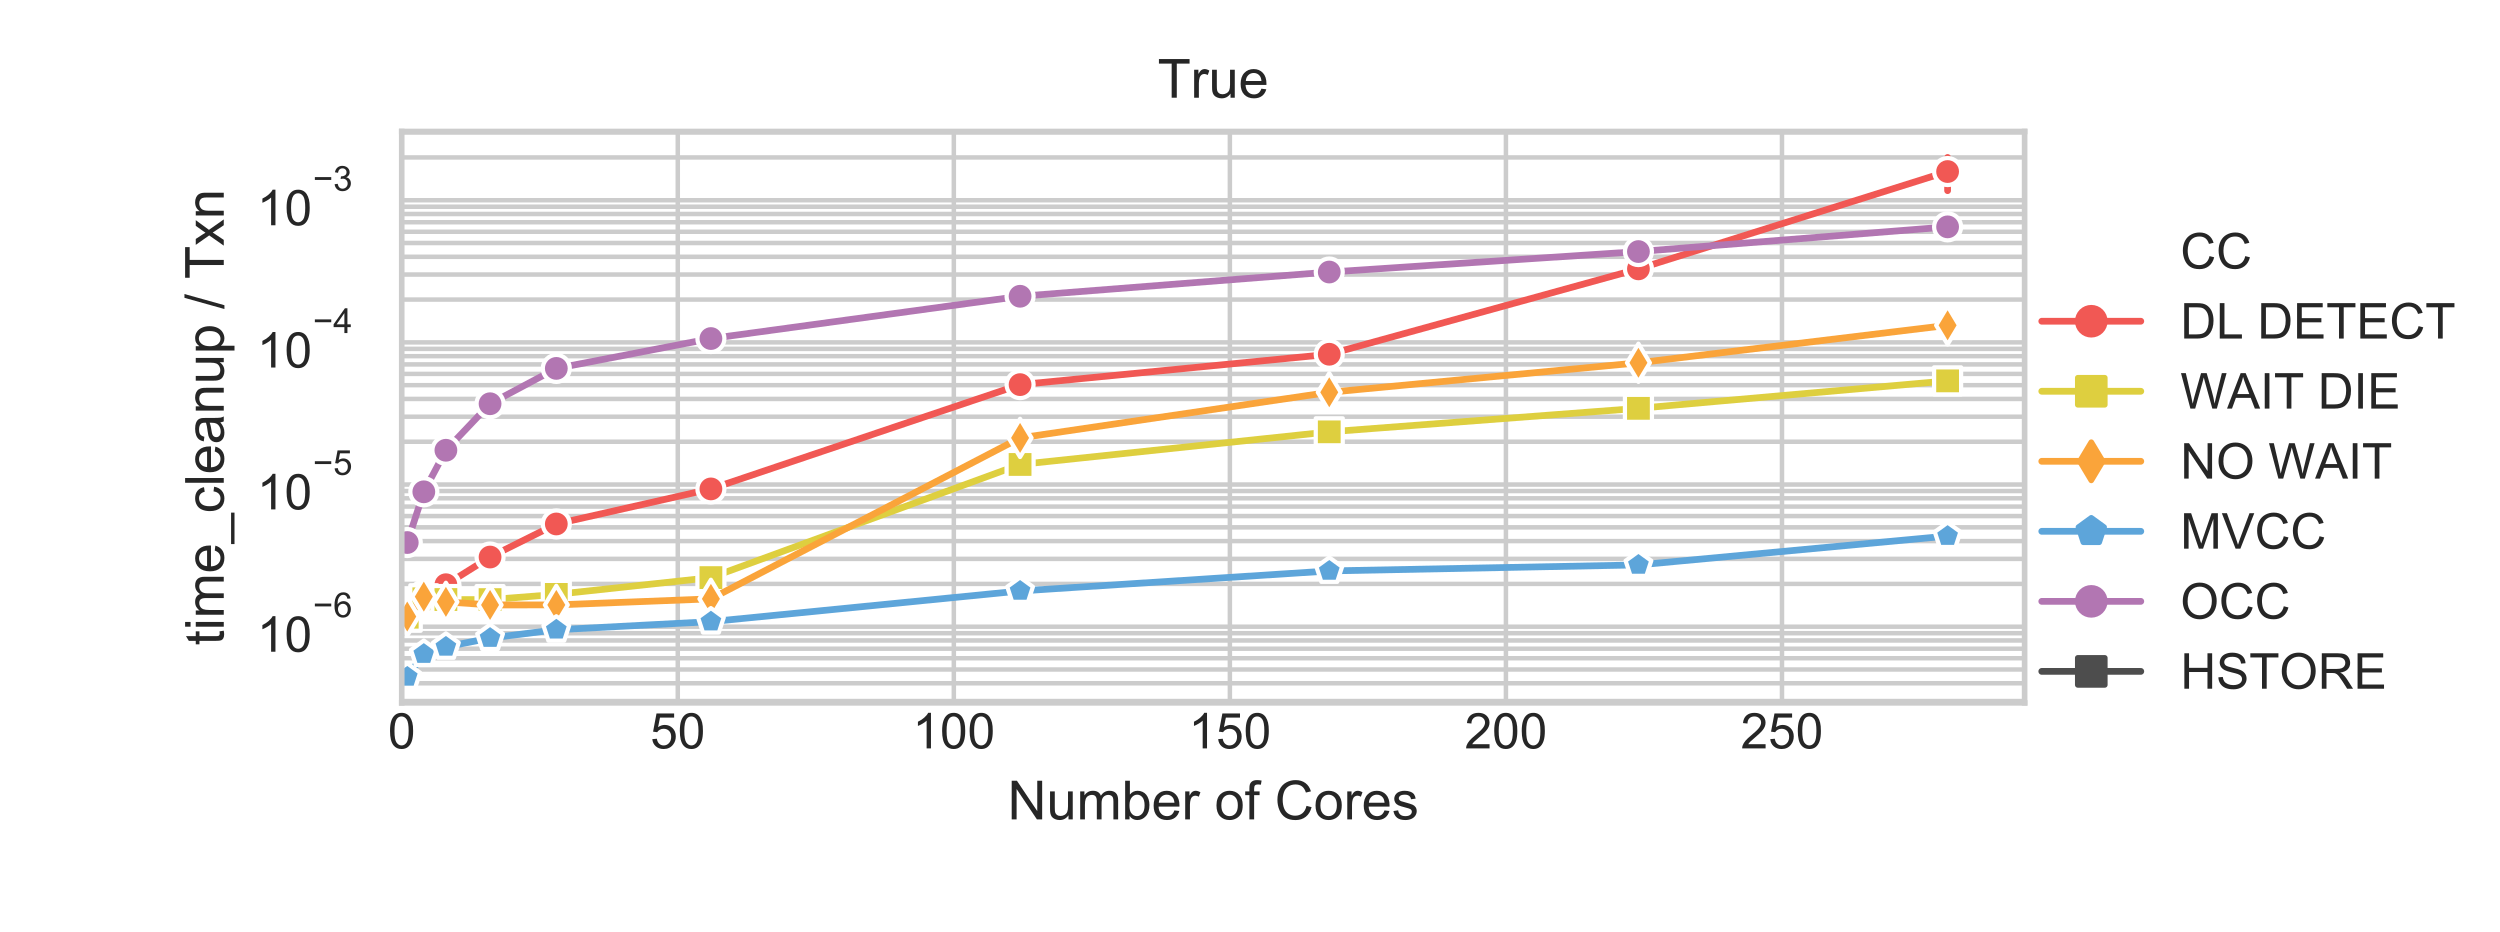<?xml version="1.0" encoding="utf-8" standalone="no"?>
<!DOCTYPE svg PUBLIC "-//W3C//DTD SVG 1.1//EN"
  "http://www.w3.org/Graphics/SVG/1.1/DTD/svg11.dtd">
<!-- Created with matplotlib (https://matplotlib.org/) -->
<svg height="165.6pt" version="1.1" viewBox="0 0 444.375 165.6" width="444.375pt" xmlns="http://www.w3.org/2000/svg" xmlns:xlink="http://www.w3.org/1999/xlink">
 <defs>
  <style type="text/css">
*{stroke-linecap:butt;stroke-linejoin:round;}
  </style>
 </defs>
 <g id="figure_1">
  <g id="patch_1">
   <path d="M 0 165.6 
L 444.375 165.6 
L 444.375 0 
L 0 0 
z
" style="fill:#ffffff;"/>
  </g>
  <g id="axes_1">
   <g id="patch_2">
    <path d="M 71.407 124.932 
L 359.876 124.932 
L 359.876 23.368 
L 71.407 23.368 
z
" style="fill:#ffffff;"/>
   </g>
   <g id="matplotlib.axis_1">
    <g id="xtick_1">
     <g id="line2d_1">
      <path clip-path="url(#pb231a28ca3)" d="M 71.407 124.932 
L 71.407 23.368 
" style="fill:none;stroke:#cccccc;stroke-linecap:round;stroke-width:0.8;"/>
     </g>
     <g id="text_1">
      <!-- 0 -->
      <defs>
       <path d="M 4.156 35.297 
Q 4.156 48 6.766 55.734 
Q 9.375 63.484 14.516 67.672 
Q 19.672 71.875 27.484 71.875 
Q 33.25 71.875 37.594 69.547 
Q 41.938 67.234 44.766 62.859 
Q 47.609 58.5 49.219 52.219 
Q 50.828 45.953 50.828 35.297 
Q 50.828 22.703 48.234 14.969 
Q 45.656 7.234 40.5 3 
Q 35.359 -1.219 27.484 -1.219 
Q 17.141 -1.219 11.234 6.203 
Q 4.156 15.141 4.156 35.297 
z
M 13.188 35.297 
Q 13.188 17.672 17.312 11.828 
Q 21.438 6 27.484 6 
Q 33.547 6 37.672 11.859 
Q 41.797 17.719 41.797 35.297 
Q 41.797 52.984 37.672 58.781 
Q 33.547 64.594 27.391 64.594 
Q 21.344 64.594 17.719 59.469 
Q 13.188 52.938 13.188 35.297 
z
" id="ArialMT-48"/>
      </defs>
      <g style="fill:#262626;" transform="translate(68.96 133.031)scale(0.088 -0.088)">
       <use xlink:href="#ArialMT-48"/>
      </g>
     </g>
    </g>
    <g id="xtick_2">
     <g id="line2d_2">
      <path clip-path="url(#pb231a28ca3)" d="M 120.475 124.932 
L 120.475 23.368 
" style="fill:none;stroke:#cccccc;stroke-linecap:round;stroke-width:0.8;"/>
     </g>
     <g id="text_2">
      <!-- 50 -->
      <defs>
       <path d="M 4.156 18.75 
L 13.375 19.531 
Q 14.406 12.797 18.141 9.391 
Q 21.875 6 27.156 6 
Q 33.5 6 37.891 10.781 
Q 42.281 15.578 42.281 23.484 
Q 42.281 31 38.062 35.344 
Q 33.844 39.703 27 39.703 
Q 22.75 39.703 19.328 37.766 
Q 15.922 35.844 13.969 32.766 
L 5.719 33.844 
L 12.641 70.609 
L 48.25 70.609 
L 48.25 62.203 
L 19.672 62.203 
L 15.828 42.969 
Q 22.266 47.469 29.344 47.469 
Q 38.719 47.469 45.156 40.969 
Q 51.609 34.469 51.609 24.266 
Q 51.609 14.547 45.953 7.469 
Q 39.062 -1.219 27.156 -1.219 
Q 17.391 -1.219 11.203 4.25 
Q 5.031 9.719 4.156 18.75 
z
" id="ArialMT-53"/>
      </defs>
      <g style="fill:#262626;" transform="translate(115.581 133.031)scale(0.088 -0.088)">
       <use xlink:href="#ArialMT-53"/>
       <use x="55.615" xlink:href="#ArialMT-48"/>
      </g>
     </g>
    </g>
    <g id="xtick_3">
     <g id="line2d_3">
      <path clip-path="url(#pb231a28ca3)" d="M 169.543 124.932 
L 169.543 23.368 
" style="fill:none;stroke:#cccccc;stroke-linecap:round;stroke-width:0.8;"/>
     </g>
     <g id="text_3">
      <!-- 100 -->
      <defs>
       <path d="M 37.25 0 
L 28.469 0 
L 28.469 56 
Q 25.297 52.984 20.141 49.953 
Q 14.984 46.922 10.891 45.406 
L 10.891 53.906 
Q 18.266 57.375 23.781 62.297 
Q 29.297 67.234 31.594 71.875 
L 37.25 71.875 
z
" id="ArialMT-49"/>
      </defs>
      <g style="fill:#262626;" transform="translate(162.202 133.031)scale(0.088 -0.088)">
       <use xlink:href="#ArialMT-49"/>
       <use x="55.615" xlink:href="#ArialMT-48"/>
       <use x="111.23" xlink:href="#ArialMT-48"/>
      </g>
     </g>
    </g>
    <g id="xtick_4">
     <g id="line2d_4">
      <path clip-path="url(#pb231a28ca3)" d="M 218.61 124.932 
L 218.61 23.368 
" style="fill:none;stroke:#cccccc;stroke-linecap:round;stroke-width:0.8;"/>
     </g>
     <g id="text_4">
      <!-- 150 -->
      <g style="fill:#262626;" transform="translate(211.27 133.031)scale(0.088 -0.088)">
       <use xlink:href="#ArialMT-49"/>
       <use x="55.615" xlink:href="#ArialMT-53"/>
       <use x="111.23" xlink:href="#ArialMT-48"/>
      </g>
     </g>
    </g>
    <g id="xtick_5">
     <g id="line2d_5">
      <path clip-path="url(#pb231a28ca3)" d="M 267.678 124.932 
L 267.678 23.368 
" style="fill:none;stroke:#cccccc;stroke-linecap:round;stroke-width:0.8;"/>
     </g>
     <g id="text_5">
      <!-- 200 -->
      <defs>
       <path d="M 50.344 8.453 
L 50.344 0 
L 3.031 0 
Q 2.938 3.172 4.047 6.109 
Q 5.859 10.938 9.828 15.625 
Q 13.812 20.312 21.344 26.469 
Q 33.016 36.031 37.109 41.625 
Q 41.219 47.219 41.219 52.203 
Q 41.219 57.422 37.469 61 
Q 33.734 64.594 27.734 64.594 
Q 21.391 64.594 17.578 60.781 
Q 13.766 56.984 13.719 50.25 
L 4.688 51.172 
Q 5.609 61.281 11.656 66.578 
Q 17.719 71.875 27.938 71.875 
Q 38.234 71.875 44.234 66.156 
Q 50.25 60.453 50.25 52 
Q 50.25 47.703 48.484 43.547 
Q 46.734 39.406 42.656 34.812 
Q 38.578 30.219 29.109 22.219 
Q 21.188 15.578 18.938 13.203 
Q 16.703 10.844 15.234 8.453 
z
" id="ArialMT-50"/>
      </defs>
      <g style="fill:#262626;" transform="translate(260.338 133.031)scale(0.088 -0.088)">
       <use xlink:href="#ArialMT-50"/>
       <use x="55.615" xlink:href="#ArialMT-48"/>
       <use x="111.23" xlink:href="#ArialMT-48"/>
      </g>
     </g>
    </g>
    <g id="xtick_6">
     <g id="line2d_6">
      <path clip-path="url(#pb231a28ca3)" d="M 316.746 124.932 
L 316.746 23.368 
" style="fill:none;stroke:#cccccc;stroke-linecap:round;stroke-width:0.8;"/>
     </g>
     <g id="text_6">
      <!-- 250 -->
      <g style="fill:#262626;" transform="translate(309.405 133.031)scale(0.088 -0.088)">
       <use xlink:href="#ArialMT-50"/>
       <use x="55.615" xlink:href="#ArialMT-53"/>
       <use x="111.23" xlink:href="#ArialMT-48"/>
      </g>
     </g>
    </g>
    <g id="text_7">
     <!-- Number of Cores -->
     <defs>
      <path d="M 7.625 0 
L 7.625 71.578 
L 17.328 71.578 
L 54.938 15.375 
L 54.938 71.578 
L 64.016 71.578 
L 64.016 0 
L 54.297 0 
L 16.703 56.25 
L 16.703 0 
z
" id="ArialMT-78"/>
      <path d="M 40.578 0 
L 40.578 7.625 
Q 34.516 -1.172 24.125 -1.172 
Q 19.531 -1.172 15.547 0.578 
Q 11.578 2.344 9.641 5 
Q 7.719 7.672 6.938 11.531 
Q 6.391 14.109 6.391 19.734 
L 6.391 51.859 
L 15.188 51.859 
L 15.188 23.094 
Q 15.188 16.219 15.719 13.812 
Q 16.547 10.359 19.234 8.375 
Q 21.922 6.391 25.875 6.391 
Q 29.828 6.391 33.297 8.422 
Q 36.766 10.453 38.203 13.938 
Q 39.656 17.438 39.656 24.078 
L 39.656 51.859 
L 48.438 51.859 
L 48.438 0 
z
" id="ArialMT-117"/>
      <path d="M 6.594 0 
L 6.594 51.859 
L 14.453 51.859 
L 14.453 44.578 
Q 16.891 48.391 20.938 50.703 
Q 25 53.031 30.172 53.031 
Q 35.938 53.031 39.625 50.641 
Q 43.312 48.25 44.828 43.953 
Q 50.984 53.031 60.844 53.031 
Q 68.562 53.031 72.703 48.75 
Q 76.859 44.484 76.859 35.594 
L 76.859 0 
L 68.109 0 
L 68.109 32.672 
Q 68.109 37.938 67.25 40.25 
Q 66.406 42.578 64.156 43.984 
Q 61.922 45.406 58.891 45.406 
Q 53.422 45.406 49.797 41.766 
Q 46.188 38.141 46.188 30.125 
L 46.188 0 
L 37.406 0 
L 37.406 33.688 
Q 37.406 39.547 35.25 42.469 
Q 33.109 45.406 28.219 45.406 
Q 24.516 45.406 21.359 43.453 
Q 18.219 41.5 16.797 37.734 
Q 15.375 33.984 15.375 26.906 
L 15.375 0 
z
" id="ArialMT-109"/>
      <path d="M 14.703 0 
L 6.547 0 
L 6.547 71.578 
L 15.328 71.578 
L 15.328 46.047 
Q 20.906 53.031 29.547 53.031 
Q 34.328 53.031 38.594 51.094 
Q 42.875 49.172 45.625 45.672 
Q 48.391 42.188 49.953 37.25 
Q 51.516 32.328 51.516 26.703 
Q 51.516 13.375 44.922 6.094 
Q 38.328 -1.172 29.109 -1.172 
Q 19.922 -1.172 14.703 6.5 
z
M 14.594 26.312 
Q 14.594 17 17.141 12.844 
Q 21.297 6.062 28.375 6.062 
Q 34.125 6.062 38.328 11.062 
Q 42.531 16.062 42.531 25.984 
Q 42.531 36.141 38.5 40.969 
Q 34.469 45.797 28.766 45.797 
Q 23 45.797 18.797 40.797 
Q 14.594 35.797 14.594 26.312 
z
" id="ArialMT-98"/>
      <path d="M 42.094 16.703 
L 51.172 15.578 
Q 49.031 7.625 43.219 3.219 
Q 37.406 -1.172 28.375 -1.172 
Q 17 -1.172 10.328 5.828 
Q 3.656 12.844 3.656 25.484 
Q 3.656 38.578 10.391 45.797 
Q 17.141 53.031 27.875 53.031 
Q 38.281 53.031 44.875 45.953 
Q 51.469 38.875 51.469 26.031 
Q 51.469 25.25 51.422 23.688 
L 12.75 23.688 
Q 13.234 15.141 17.578 10.594 
Q 21.922 6.062 28.422 6.062 
Q 33.25 6.062 36.672 8.594 
Q 40.094 11.141 42.094 16.703 
z
M 13.234 30.906 
L 42.188 30.906 
Q 41.609 37.453 38.875 40.719 
Q 34.672 45.797 27.984 45.797 
Q 21.922 45.797 17.797 41.75 
Q 13.672 37.703 13.234 30.906 
z
" id="ArialMT-101"/>
      <path d="M 6.5 0 
L 6.5 51.859 
L 14.406 51.859 
L 14.406 44 
Q 17.438 49.516 20 51.266 
Q 22.562 53.031 25.641 53.031 
Q 30.078 53.031 34.672 50.203 
L 31.641 42.047 
Q 28.422 43.953 25.203 43.953 
Q 22.312 43.953 20.016 42.219 
Q 17.719 40.484 16.75 37.406 
Q 15.281 32.719 15.281 27.156 
L 15.281 0 
z
" id="ArialMT-114"/>
      <path id="ArialMT-32"/>
      <path d="M 3.328 25.922 
Q 3.328 40.328 11.328 47.266 
Q 18.016 53.031 27.641 53.031 
Q 38.328 53.031 45.109 46.016 
Q 51.906 39.016 51.906 26.656 
Q 51.906 16.656 48.906 10.906 
Q 45.906 5.172 40.156 2 
Q 34.422 -1.172 27.641 -1.172 
Q 16.75 -1.172 10.031 5.812 
Q 3.328 12.797 3.328 25.922 
z
M 12.359 25.922 
Q 12.359 15.969 16.703 11.016 
Q 21.047 6.062 27.641 6.062 
Q 34.188 6.062 38.531 11.031 
Q 42.875 16.016 42.875 26.219 
Q 42.875 35.844 38.5 40.797 
Q 34.125 45.75 27.641 45.75 
Q 21.047 45.75 16.703 40.812 
Q 12.359 35.891 12.359 25.922 
z
" id="ArialMT-111"/>
      <path d="M 8.688 0 
L 8.688 45.016 
L 0.922 45.016 
L 0.922 51.859 
L 8.688 51.859 
L 8.688 57.375 
Q 8.688 62.594 9.625 65.141 
Q 10.891 68.562 14.078 70.672 
Q 17.281 72.797 23.047 72.797 
Q 26.766 72.797 31.25 71.922 
L 29.938 64.266 
Q 27.203 64.75 24.75 64.75 
Q 20.75 64.75 19.094 63.031 
Q 17.438 61.328 17.438 56.641 
L 17.438 51.859 
L 27.547 51.859 
L 27.547 45.016 
L 17.438 45.016 
L 17.438 0 
z
" id="ArialMT-102"/>
      <path d="M 58.797 25.094 
L 68.266 22.703 
Q 65.281 11.031 57.547 4.906 
Q 49.812 -1.219 38.625 -1.219 
Q 27.047 -1.219 19.797 3.484 
Q 12.547 8.203 8.766 17.141 
Q 4.984 26.078 4.984 36.328 
Q 4.984 47.516 9.25 55.828 
Q 13.531 64.156 21.406 68.469 
Q 29.297 72.797 38.766 72.797 
Q 49.516 72.797 56.828 67.328 
Q 64.156 61.859 67.047 51.953 
L 57.719 49.75 
Q 55.219 57.562 50.484 61.125 
Q 45.75 64.703 38.578 64.703 
Q 30.328 64.703 24.781 60.734 
Q 19.234 56.781 16.984 50.109 
Q 14.75 43.453 14.75 36.375 
Q 14.75 27.25 17.406 20.438 
Q 20.062 13.625 25.672 10.25 
Q 31.297 6.891 37.844 6.891 
Q 45.797 6.891 51.312 11.469 
Q 56.844 16.062 58.797 25.094 
z
" id="ArialMT-67"/>
      <path d="M 3.078 15.484 
L 11.766 16.844 
Q 12.5 11.625 15.844 8.844 
Q 19.188 6.062 25.203 6.062 
Q 31.25 6.062 34.172 8.516 
Q 37.109 10.984 37.109 14.312 
Q 37.109 17.281 34.516 19 
Q 32.719 20.172 25.531 21.969 
Q 15.875 24.422 12.141 26.203 
Q 8.406 27.984 6.469 31.125 
Q 4.547 34.281 4.547 38.094 
Q 4.547 41.547 6.125 44.5 
Q 7.719 47.469 10.453 49.422 
Q 12.5 50.922 16.031 51.969 
Q 19.578 53.031 23.641 53.031 
Q 29.734 53.031 34.344 51.266 
Q 38.969 49.516 41.156 46.5 
Q 43.359 43.5 44.188 38.484 
L 35.594 37.312 
Q 35.016 41.312 32.203 43.547 
Q 29.391 45.797 24.266 45.797 
Q 18.219 45.797 15.625 43.797 
Q 13.031 41.797 13.031 39.109 
Q 13.031 37.406 14.109 36.031 
Q 15.188 34.625 17.484 33.688 
Q 18.797 33.203 25.25 31.453 
Q 34.578 28.953 38.25 27.359 
Q 41.938 25.781 44.031 22.75 
Q 46.141 19.734 46.141 15.234 
Q 46.141 10.844 43.578 6.953 
Q 41.016 3.078 36.172 0.953 
Q 31.344 -1.172 25.25 -1.172 
Q 15.141 -1.172 9.844 3.031 
Q 4.547 7.234 3.078 15.484 
z
" id="ArialMT-115"/>
     </defs>
     <g style="fill:#262626;" transform="translate(179.098 145.651)scale(0.096 -0.096)">
      <use xlink:href="#ArialMT-78"/>
      <use x="72.217" xlink:href="#ArialMT-117"/>
      <use x="127.832" xlink:href="#ArialMT-109"/>
      <use x="211.133" xlink:href="#ArialMT-98"/>
      <use x="266.748" xlink:href="#ArialMT-101"/>
      <use x="322.363" xlink:href="#ArialMT-114"/>
      <use x="355.664" xlink:href="#ArialMT-32"/>
      <use x="383.447" xlink:href="#ArialMT-111"/>
      <use x="439.062" xlink:href="#ArialMT-102"/>
      <use x="466.846" xlink:href="#ArialMT-32"/>
      <use x="494.629" xlink:href="#ArialMT-67"/>
      <use x="566.846" xlink:href="#ArialMT-111"/>
      <use x="622.461" xlink:href="#ArialMT-114"/>
      <use x="655.762" xlink:href="#ArialMT-101"/>
      <use x="711.377" xlink:href="#ArialMT-115"/>
     </g>
    </g>
   </g>
   <g id="matplotlib.axis_2">
    <g id="ytick_1">
     <g id="line2d_7">
      <path clip-path="url(#pb231a28ca3)" d="M 71.407 111.394 
L 359.876 111.394 
" style="fill:none;stroke:#cccccc;stroke-linecap:round;stroke-width:0.8;"/>
     </g>
     <g id="text_8">
      <!-- $\mathdefault{10^{-6}}$ -->
      <defs>
       <path d="M 52.828 31.203 
L 5.562 31.203 
L 5.562 39.406 
L 52.828 39.406 
z
" id="ArialMT-8722"/>
       <path d="M 49.75 54.047 
L 41.016 53.375 
Q 39.844 58.547 37.703 60.891 
Q 34.125 64.656 28.906 64.656 
Q 24.703 64.656 21.531 62.312 
Q 17.391 59.281 14.984 53.469 
Q 12.594 47.656 12.5 36.922 
Q 15.672 41.75 20.266 44.094 
Q 24.859 46.438 29.891 46.438 
Q 38.672 46.438 44.844 39.969 
Q 51.031 33.5 51.031 23.25 
Q 51.031 16.5 48.125 10.719 
Q 45.219 4.938 40.141 1.859 
Q 35.062 -1.219 28.609 -1.219 
Q 17.625 -1.219 10.688 6.859 
Q 3.766 14.938 3.766 33.5 
Q 3.766 54.25 11.422 63.672 
Q 18.109 71.875 29.438 71.875 
Q 37.891 71.875 43.281 67.141 
Q 48.688 62.406 49.75 54.047 
z
M 13.875 23.188 
Q 13.875 18.656 15.797 14.5 
Q 17.719 10.359 21.188 8.172 
Q 24.656 6 28.469 6 
Q 34.031 6 38.031 10.484 
Q 42.047 14.984 42.047 22.703 
Q 42.047 30.125 38.078 34.391 
Q 34.125 38.672 28.125 38.672 
Q 22.172 38.672 18.016 34.391 
Q 13.875 30.125 13.875 23.188 
z
" id="ArialMT-54"/>
      </defs>
      <g style="fill:#262626;" transform="translate(45.683 115.932)scale(0.088 -0.088)">
       <use transform="translate(0 0.994)" xlink:href="#ArialMT-49"/>
       <use transform="translate(55.615 0.994)" xlink:href="#ArialMT-48"/>
       <use transform="translate(112.973 70.688)scale(0.7)" xlink:href="#ArialMT-8722"/>
       <use transform="translate(153.852 70.688)scale(0.7)" xlink:href="#ArialMT-54"/>
      </g>
     </g>
    </g>
    <g id="ytick_2">
     <g id="line2d_8">
      <path clip-path="url(#pb231a28ca3)" d="M 71.407 86.126 
L 359.876 86.126 
" style="fill:none;stroke:#cccccc;stroke-linecap:round;stroke-width:0.8;"/>
     </g>
     <g id="text_9">
      <!-- $\mathdefault{10^{-5}}$ -->
      <g style="fill:#262626;" transform="translate(45.683 90.62)scale(0.088 -0.088)">
       <use transform="translate(0 0.88)" xlink:href="#ArialMT-49"/>
       <use transform="translate(55.615 0.88)" xlink:href="#ArialMT-48"/>
       <use transform="translate(112.973 70.573)scale(0.7)" xlink:href="#ArialMT-8722"/>
       <use transform="translate(153.852 70.573)scale(0.7)" xlink:href="#ArialMT-53"/>
      </g>
     </g>
    </g>
    <g id="ytick_3">
     <g id="line2d_9">
      <path clip-path="url(#pb231a28ca3)" d="M 71.407 60.858 
L 359.876 60.858 
" style="fill:none;stroke:#cccccc;stroke-linecap:round;stroke-width:0.8;"/>
     </g>
     <g id="text_10">
      <!-- $\mathdefault{10^{-4}}$ -->
      <defs>
       <path d="M 32.328 0 
L 32.328 17.141 
L 1.266 17.141 
L 1.266 25.203 
L 33.938 71.578 
L 41.109 71.578 
L 41.109 25.203 
L 50.781 25.203 
L 50.781 17.141 
L 41.109 17.141 
L 41.109 0 
z
M 32.328 25.203 
L 32.328 57.469 
L 9.906 25.203 
z
" id="ArialMT-52"/>
      </defs>
      <g style="fill:#262626;" transform="translate(45.683 65.351)scale(0.088 -0.088)">
       <use transform="translate(0 0.202)" xlink:href="#ArialMT-49"/>
       <use transform="translate(55.615 0.202)" xlink:href="#ArialMT-48"/>
       <use transform="translate(112.973 69.895)scale(0.7)" xlink:href="#ArialMT-8722"/>
       <use transform="translate(153.852 69.895)scale(0.7)" xlink:href="#ArialMT-52"/>
      </g>
     </g>
    </g>
    <g id="ytick_4">
     <g id="line2d_10">
      <path clip-path="url(#pb231a28ca3)" d="M 71.407 35.589 
L 359.876 35.589 
" style="fill:none;stroke:#cccccc;stroke-linecap:round;stroke-width:0.8;"/>
     </g>
     <g id="text_11">
      <!-- $\mathdefault{10^{-3}}$ -->
      <defs>
       <path d="M 4.203 18.891 
L 12.984 20.062 
Q 14.5 12.594 18.141 9.297 
Q 21.781 6 27 6 
Q 33.203 6 37.469 10.297 
Q 41.75 14.594 41.75 20.953 
Q 41.75 27 37.797 30.922 
Q 33.844 34.859 27.734 34.859 
Q 25.25 34.859 21.531 33.891 
L 22.516 41.609 
Q 23.391 41.5 23.922 41.5 
Q 29.547 41.5 34.031 44.422 
Q 38.531 47.359 38.531 53.469 
Q 38.531 58.297 35.25 61.469 
Q 31.984 64.656 26.812 64.656 
Q 21.688 64.656 18.266 61.422 
Q 14.844 58.203 13.875 51.766 
L 5.078 53.328 
Q 6.688 62.156 12.391 67.016 
Q 18.109 71.875 26.609 71.875 
Q 32.469 71.875 37.391 69.359 
Q 42.328 66.844 44.938 62.5 
Q 47.562 58.156 47.562 53.266 
Q 47.562 48.641 45.062 44.828 
Q 42.578 41.016 37.703 38.766 
Q 44.047 37.312 47.562 32.688 
Q 51.078 28.078 51.078 21.141 
Q 51.078 11.766 44.234 5.25 
Q 37.406 -1.266 26.953 -1.266 
Q 17.531 -1.266 11.297 4.344 
Q 5.078 9.969 4.203 18.891 
z
" id="ArialMT-51"/>
      </defs>
      <g style="fill:#262626;" transform="translate(45.683 40.127)scale(0.088 -0.088)">
       <use transform="translate(0 0.994)" xlink:href="#ArialMT-49"/>
       <use transform="translate(55.615 0.994)" xlink:href="#ArialMT-48"/>
       <use transform="translate(112.973 70.688)scale(0.7)" xlink:href="#ArialMT-8722"/>
       <use transform="translate(153.852 70.688)scale(0.7)" xlink:href="#ArialMT-51"/>
      </g>
     </g>
    </g>
    <g id="ytick_5">
     <g id="line2d_11">
      <path clip-path="url(#pb231a28ca3)" d="M 71.407 124.607 
L 359.876 124.607 
" style="fill:none;stroke:#cccccc;stroke-linecap:round;stroke-width:0.8;"/>
     </g>
    </g>
    <g id="ytick_6">
     <g id="line2d_12">
      <path clip-path="url(#pb231a28ca3)" d="M 71.407 121.45 
L 359.876 121.45 
" style="fill:none;stroke:#cccccc;stroke-linecap:round;stroke-width:0.8;"/>
     </g>
    </g>
    <g id="ytick_7">
     <g id="line2d_13">
      <path clip-path="url(#pb231a28ca3)" d="M 71.407 119.001 
L 359.876 119.001 
" style="fill:none;stroke:#cccccc;stroke-linecap:round;stroke-width:0.8;"/>
     </g>
    </g>
    <g id="ytick_8">
     <g id="line2d_14">
      <path clip-path="url(#pb231a28ca3)" d="M 71.407 117 
L 359.876 117 
" style="fill:none;stroke:#cccccc;stroke-linecap:round;stroke-width:0.8;"/>
     </g>
    </g>
    <g id="ytick_9">
     <g id="line2d_15">
      <path clip-path="url(#pb231a28ca3)" d="M 71.407 115.309 
L 359.876 115.309 
" style="fill:none;stroke:#cccccc;stroke-linecap:round;stroke-width:0.8;"/>
     </g>
    </g>
    <g id="ytick_10">
     <g id="line2d_16">
      <path clip-path="url(#pb231a28ca3)" d="M 71.407 113.843 
L 359.876 113.843 
" style="fill:none;stroke:#cccccc;stroke-linecap:round;stroke-width:0.8;"/>
     </g>
    </g>
    <g id="ytick_11">
     <g id="line2d_17">
      <path clip-path="url(#pb231a28ca3)" d="M 71.407 112.551 
L 359.876 112.551 
" style="fill:none;stroke:#cccccc;stroke-linecap:round;stroke-width:0.8;"/>
     </g>
    </g>
    <g id="ytick_12">
     <g id="line2d_18">
      <path clip-path="url(#pb231a28ca3)" d="M 71.407 103.788 
L 359.876 103.788 
" style="fill:none;stroke:#cccccc;stroke-linecap:round;stroke-width:0.8;"/>
     </g>
    </g>
    <g id="ytick_13">
     <g id="line2d_19">
      <path clip-path="url(#pb231a28ca3)" d="M 71.407 99.338 
L 359.876 99.338 
" style="fill:none;stroke:#cccccc;stroke-linecap:round;stroke-width:0.8;"/>
     </g>
    </g>
    <g id="ytick_14">
     <g id="line2d_20">
      <path clip-path="url(#pb231a28ca3)" d="M 71.407 96.181 
L 359.876 96.181 
" style="fill:none;stroke:#cccccc;stroke-linecap:round;stroke-width:0.8;"/>
     </g>
    </g>
    <g id="ytick_15">
     <g id="line2d_21">
      <path clip-path="url(#pb231a28ca3)" d="M 71.407 93.733 
L 359.876 93.733 
" style="fill:none;stroke:#cccccc;stroke-linecap:round;stroke-width:0.8;"/>
     </g>
    </g>
    <g id="ytick_16">
     <g id="line2d_22">
      <path clip-path="url(#pb231a28ca3)" d="M 71.407 91.732 
L 359.876 91.732 
" style="fill:none;stroke:#cccccc;stroke-linecap:round;stroke-width:0.8;"/>
     </g>
    </g>
    <g id="ytick_17">
     <g id="line2d_23">
      <path clip-path="url(#pb231a28ca3)" d="M 71.407 90.04 
L 359.876 90.04 
" style="fill:none;stroke:#cccccc;stroke-linecap:round;stroke-width:0.8;"/>
     </g>
    </g>
    <g id="ytick_18">
     <g id="line2d_24">
      <path clip-path="url(#pb231a28ca3)" d="M 71.407 88.575 
L 359.876 88.575 
" style="fill:none;stroke:#cccccc;stroke-linecap:round;stroke-width:0.8;"/>
     </g>
    </g>
    <g id="ytick_19">
     <g id="line2d_25">
      <path clip-path="url(#pb231a28ca3)" d="M 71.407 87.282 
L 359.876 87.282 
" style="fill:none;stroke:#cccccc;stroke-linecap:round;stroke-width:0.8;"/>
     </g>
    </g>
    <g id="ytick_20">
     <g id="line2d_26">
      <path clip-path="url(#pb231a28ca3)" d="M 71.407 78.519 
L 359.876 78.519 
" style="fill:none;stroke:#cccccc;stroke-linecap:round;stroke-width:0.8;"/>
     </g>
    </g>
    <g id="ytick_21">
     <g id="line2d_27">
      <path clip-path="url(#pb231a28ca3)" d="M 71.407 74.07 
L 359.876 74.07 
" style="fill:none;stroke:#cccccc;stroke-linecap:round;stroke-width:0.8;"/>
     </g>
    </g>
    <g id="ytick_22">
     <g id="line2d_28">
      <path clip-path="url(#pb231a28ca3)" d="M 71.407 70.913 
L 359.876 70.913 
" style="fill:none;stroke:#cccccc;stroke-linecap:round;stroke-width:0.8;"/>
     </g>
    </g>
    <g id="ytick_23">
     <g id="line2d_29">
      <path clip-path="url(#pb231a28ca3)" d="M 71.407 68.464 
L 359.876 68.464 
" style="fill:none;stroke:#cccccc;stroke-linecap:round;stroke-width:0.8;"/>
     </g>
    </g>
    <g id="ytick_24">
     <g id="line2d_30">
      <path clip-path="url(#pb231a28ca3)" d="M 71.407 66.463 
L 359.876 66.463 
" style="fill:none;stroke:#cccccc;stroke-linecap:round;stroke-width:0.8;"/>
     </g>
    </g>
    <g id="ytick_25">
     <g id="line2d_31">
      <path clip-path="url(#pb231a28ca3)" d="M 71.407 64.772 
L 359.876 64.772 
" style="fill:none;stroke:#cccccc;stroke-linecap:round;stroke-width:0.8;"/>
     </g>
    </g>
    <g id="ytick_26">
     <g id="line2d_32">
      <path clip-path="url(#pb231a28ca3)" d="M 71.407 63.306 
L 359.876 63.306 
" style="fill:none;stroke:#cccccc;stroke-linecap:round;stroke-width:0.8;"/>
     </g>
    </g>
    <g id="ytick_27">
     <g id="line2d_33">
      <path clip-path="url(#pb231a28ca3)" d="M 71.407 62.014 
L 359.876 62.014 
" style="fill:none;stroke:#cccccc;stroke-linecap:round;stroke-width:0.8;"/>
     </g>
    </g>
    <g id="ytick_28">
     <g id="line2d_34">
      <path clip-path="url(#pb231a28ca3)" d="M 71.407 53.251 
L 359.876 53.251 
" style="fill:none;stroke:#cccccc;stroke-linecap:round;stroke-width:0.8;"/>
     </g>
    </g>
    <g id="ytick_29">
     <g id="line2d_35">
      <path clip-path="url(#pb231a28ca3)" d="M 71.407 48.801 
L 359.876 48.801 
" style="fill:none;stroke:#cccccc;stroke-linecap:round;stroke-width:0.8;"/>
     </g>
    </g>
    <g id="ytick_30">
     <g id="line2d_36">
      <path clip-path="url(#pb231a28ca3)" d="M 71.407 45.644 
L 359.876 45.644 
" style="fill:none;stroke:#cccccc;stroke-linecap:round;stroke-width:0.8;"/>
     </g>
    </g>
    <g id="ytick_31">
     <g id="line2d_37">
      <path clip-path="url(#pb231a28ca3)" d="M 71.407 43.196 
L 359.876 43.196 
" style="fill:none;stroke:#cccccc;stroke-linecap:round;stroke-width:0.8;"/>
     </g>
    </g>
    <g id="ytick_32">
     <g id="line2d_38">
      <path clip-path="url(#pb231a28ca3)" d="M 71.407 41.195 
L 359.876 41.195 
" style="fill:none;stroke:#cccccc;stroke-linecap:round;stroke-width:0.8;"/>
     </g>
    </g>
    <g id="ytick_33">
     <g id="line2d_39">
      <path clip-path="url(#pb231a28ca3)" d="M 71.407 39.503 
L 359.876 39.503 
" style="fill:none;stroke:#cccccc;stroke-linecap:round;stroke-width:0.8;"/>
     </g>
    </g>
    <g id="ytick_34">
     <g id="line2d_40">
      <path clip-path="url(#pb231a28ca3)" d="M 71.407 38.038 
L 359.876 38.038 
" style="fill:none;stroke:#cccccc;stroke-linecap:round;stroke-width:0.8;"/>
     </g>
    </g>
    <g id="ytick_35">
     <g id="line2d_41">
      <path clip-path="url(#pb231a28ca3)" d="M 71.407 36.745 
L 359.876 36.745 
" style="fill:none;stroke:#cccccc;stroke-linecap:round;stroke-width:0.8;"/>
     </g>
    </g>
    <g id="ytick_36">
     <g id="line2d_42">
      <path clip-path="url(#pb231a28ca3)" d="M 71.407 27.983 
L 359.876 27.983 
" style="fill:none;stroke:#cccccc;stroke-linecap:round;stroke-width:0.8;"/>
     </g>
    </g>
    <g id="ytick_37">
     <g id="line2d_43">
      <path clip-path="url(#pb231a28ca3)" d="M 71.407 23.533 
L 359.876 23.533 
" style="fill:none;stroke:#cccccc;stroke-linecap:round;stroke-width:0.8;"/>
     </g>
    </g>
    <g id="text_12">
     <!-- time_cleanup / Txn -->
     <defs>
      <path d="M 25.781 7.859 
L 27.047 0.094 
Q 23.344 -0.688 20.406 -0.688 
Q 15.625 -0.688 12.984 0.828 
Q 10.359 2.344 9.281 4.812 
Q 8.203 7.281 8.203 15.188 
L 8.203 45.016 
L 1.766 45.016 
L 1.766 51.859 
L 8.203 51.859 
L 8.203 64.703 
L 16.938 69.969 
L 16.938 51.859 
L 25.781 51.859 
L 25.781 45.016 
L 16.938 45.016 
L 16.938 14.703 
Q 16.938 10.938 17.406 9.859 
Q 17.875 8.797 18.922 8.156 
Q 19.969 7.516 21.922 7.516 
Q 23.391 7.516 25.781 7.859 
z
" id="ArialMT-116"/>
      <path d="M 6.641 61.469 
L 6.641 71.578 
L 15.438 71.578 
L 15.438 61.469 
z
M 6.641 0 
L 6.641 51.859 
L 15.438 51.859 
L 15.438 0 
z
" id="ArialMT-105"/>
      <path d="M -1.516 -19.875 
L -1.516 -13.531 
L 56.734 -13.531 
L 56.734 -19.875 
z
" id="ArialMT-95"/>
      <path d="M 40.438 19 
L 49.078 17.875 
Q 47.656 8.938 41.812 3.875 
Q 35.984 -1.172 27.484 -1.172 
Q 16.844 -1.172 10.375 5.781 
Q 3.906 12.75 3.906 25.734 
Q 3.906 34.125 6.688 40.422 
Q 9.469 46.734 15.156 49.875 
Q 20.844 53.031 27.547 53.031 
Q 35.984 53.031 41.359 48.75 
Q 46.734 44.484 48.25 36.625 
L 39.703 35.297 
Q 38.484 40.531 35.375 43.156 
Q 32.281 45.797 27.875 45.797 
Q 21.234 45.797 17.078 41.031 
Q 12.938 36.281 12.938 25.984 
Q 12.938 15.531 16.938 10.797 
Q 20.953 6.062 27.391 6.062 
Q 32.562 6.062 36.031 9.234 
Q 39.5 12.406 40.438 19 
z
" id="ArialMT-99"/>
      <path d="M 6.391 0 
L 6.391 71.578 
L 15.188 71.578 
L 15.188 0 
z
" id="ArialMT-108"/>
      <path d="M 40.438 6.391 
Q 35.547 2.25 31.031 0.531 
Q 26.516 -1.172 21.344 -1.172 
Q 12.797 -1.172 8.203 3 
Q 3.609 7.172 3.609 13.672 
Q 3.609 17.484 5.344 20.625 
Q 7.078 23.781 9.891 25.688 
Q 12.703 27.594 16.219 28.562 
Q 18.797 29.25 24.031 29.891 
Q 34.672 31.156 39.703 32.906 
Q 39.75 34.719 39.75 35.203 
Q 39.75 40.578 37.25 42.781 
Q 33.891 45.75 27.25 45.75 
Q 21.047 45.75 18.094 43.578 
Q 15.141 41.406 13.719 35.891 
L 5.125 37.062 
Q 6.297 42.578 8.984 45.969 
Q 11.672 49.359 16.75 51.188 
Q 21.828 53.031 28.516 53.031 
Q 35.156 53.031 39.297 51.469 
Q 43.453 49.906 45.406 47.531 
Q 47.359 45.172 48.141 41.547 
Q 48.578 39.312 48.578 33.453 
L 48.578 21.734 
Q 48.578 9.469 49.141 6.219 
Q 49.703 2.984 51.375 0 
L 42.188 0 
Q 40.828 2.734 40.438 6.391 
z
M 39.703 26.031 
Q 34.906 24.078 25.344 22.703 
Q 19.922 21.922 17.672 20.938 
Q 15.438 19.969 14.203 18.094 
Q 12.984 16.219 12.984 13.922 
Q 12.984 10.406 15.641 8.062 
Q 18.312 5.719 23.438 5.719 
Q 28.516 5.719 32.469 7.938 
Q 36.422 10.156 38.281 14.016 
Q 39.703 17 39.703 22.797 
z
" id="ArialMT-97"/>
      <path d="M 6.594 0 
L 6.594 51.859 
L 14.5 51.859 
L 14.5 44.484 
Q 20.219 53.031 31 53.031 
Q 35.688 53.031 39.625 51.344 
Q 43.562 49.656 45.516 46.922 
Q 47.469 44.188 48.25 40.438 
Q 48.734 37.984 48.734 31.891 
L 48.734 0 
L 39.938 0 
L 39.938 31.547 
Q 39.938 36.922 38.906 39.578 
Q 37.891 42.234 35.281 43.812 
Q 32.672 45.406 29.156 45.406 
Q 23.531 45.406 19.453 41.844 
Q 15.375 38.281 15.375 28.328 
L 15.375 0 
z
" id="ArialMT-110"/>
      <path d="M 6.594 -19.875 
L 6.594 51.859 
L 14.594 51.859 
L 14.594 45.125 
Q 17.438 49.078 21 51.047 
Q 24.562 53.031 29.641 53.031 
Q 36.281 53.031 41.359 49.609 
Q 46.438 46.188 49.016 39.953 
Q 51.609 33.734 51.609 26.312 
Q 51.609 18.359 48.75 11.984 
Q 45.906 5.609 40.453 2.219 
Q 35.016 -1.172 29 -1.172 
Q 24.609 -1.172 21.109 0.688 
Q 17.625 2.547 15.375 5.375 
L 15.375 -19.875 
z
M 14.547 25.641 
Q 14.547 15.625 18.594 10.844 
Q 22.656 6.062 28.422 6.062 
Q 34.281 6.062 38.453 11.016 
Q 42.625 15.969 42.625 26.375 
Q 42.625 36.281 38.547 41.203 
Q 34.469 46.141 28.812 46.141 
Q 23.188 46.141 18.859 40.891 
Q 14.547 35.641 14.547 25.641 
z
" id="ArialMT-112"/>
      <path d="M 0 -1.219 
L 20.75 72.797 
L 27.781 72.797 
L 7.078 -1.219 
z
" id="ArialMT-47"/>
      <path d="M 25.922 0 
L 25.922 63.141 
L 2.344 63.141 
L 2.344 71.578 
L 59.078 71.578 
L 59.078 63.141 
L 35.406 63.141 
L 35.406 0 
z
" id="ArialMT-84"/>
      <path d="M 0.734 0 
L 19.672 26.953 
L 2.156 51.859 
L 13.141 51.859 
L 21.094 39.703 
Q 23.344 36.234 24.703 33.891 
Q 26.859 37.109 28.656 39.594 
L 37.406 51.859 
L 47.906 51.859 
L 29.984 27.438 
L 49.266 0 
L 38.484 0 
L 27.828 16.109 
L 25 20.453 
L 11.375 0 
z
" id="ArialMT-120"/>
     </defs>
     <g style="fill:#262626;" transform="translate(39.775 114.7)rotate(-90)scale(0.096 -0.096)">
      <use xlink:href="#ArialMT-116"/>
      <use x="27.783" xlink:href="#ArialMT-105"/>
      <use x="50" xlink:href="#ArialMT-109"/>
      <use x="133.301" xlink:href="#ArialMT-101"/>
      <use x="188.916" xlink:href="#ArialMT-95"/>
      <use x="244.531" xlink:href="#ArialMT-99"/>
      <use x="294.531" xlink:href="#ArialMT-108"/>
      <use x="316.748" xlink:href="#ArialMT-101"/>
      <use x="372.363" xlink:href="#ArialMT-97"/>
      <use x="427.979" xlink:href="#ArialMT-110"/>
      <use x="483.594" xlink:href="#ArialMT-117"/>
      <use x="539.209" xlink:href="#ArialMT-112"/>
      <use x="594.824" xlink:href="#ArialMT-32"/>
      <use x="622.607" xlink:href="#ArialMT-47"/>
      <use x="650.391" xlink:href="#ArialMT-32"/>
      <use x="678.158" xlink:href="#ArialMT-84"/>
      <use x="739.242" xlink:href="#ArialMT-120"/>
      <use x="789.242" xlink:href="#ArialMT-110"/>
     </g>
    </g>
   </g>
   <g id="LineCollection_1">
    <path clip-path="url(#pb231a28ca3)" d="M 72.388 110.589 
L 72.388 108.296 
" style="fill:none;stroke:#f15854;stroke-linecap:round;stroke-width:1.2;"/>
    <path clip-path="url(#pb231a28ca3)" d="M 75.333 105.742 
L 75.333 105.695 
" style="fill:none;stroke:#f15854;stroke-linecap:round;stroke-width:1.2;"/>
    <path clip-path="url(#pb231a28ca3)" d="M 79.258 103.991 
L 79.258 103.916 
" style="fill:none;stroke:#f15854;stroke-linecap:round;stroke-width:1.2;"/>
    <path clip-path="url(#pb231a28ca3)" d="M 87.109 99.061 
L 87.109 98.818 
" style="fill:none;stroke:#f15854;stroke-linecap:round;stroke-width:1.2;"/>
    <path clip-path="url(#pb231a28ca3)" d="M 98.885 93.153 
L 98.885 93.023 
" style="fill:none;stroke:#f15854;stroke-linecap:round;stroke-width:1.2;"/>
    <path clip-path="url(#pb231a28ca3)" d="M 126.363 86.982 
L 126.363 86.618 
" style="fill:none;stroke:#f15854;stroke-linecap:round;stroke-width:1.2;"/>
    <path clip-path="url(#pb231a28ca3)" d="M 181.319 68.59 
L 181.319 68.017 
" style="fill:none;stroke:#f15854;stroke-linecap:round;stroke-width:1.2;"/>
    <path clip-path="url(#pb231a28ca3)" d="M 236.275 63.585 
L 236.275 62.96 
" style="fill:none;stroke:#f15854;stroke-linecap:round;stroke-width:1.2;"/>
    <path clip-path="url(#pb231a28ca3)" d="M 291.231 49.849 
L 291.231 44.334 
" style="fill:none;stroke:#f15854;stroke-linecap:round;stroke-width:1.2;"/>
    <path clip-path="url(#pb231a28ca3)" d="M 346.186 33.889 
L 346.186 27.985 
" style="fill:none;stroke:#f15854;stroke-linecap:round;stroke-width:1.2;"/>
   </g>
   <g id="LineCollection_2">
    <path clip-path="url(#pb231a28ca3)" d="M 72.388 109.755 
L 72.388 109.711 
" style="fill:none;stroke:#decf3f;stroke-linecap:round;stroke-width:1.2;"/>
    <path clip-path="url(#pb231a28ca3)" d="M 75.333 106.447 
L 75.333 106.356 
" style="fill:none;stroke:#decf3f;stroke-linecap:round;stroke-width:1.2;"/>
    <path clip-path="url(#pb231a28ca3)" d="M 79.258 106.599 
L 79.258 106.524 
" style="fill:none;stroke:#decf3f;stroke-linecap:round;stroke-width:1.2;"/>
    <path clip-path="url(#pb231a28ca3)" d="M 87.109 106.588 
L 87.109 106.504 
" style="fill:none;stroke:#decf3f;stroke-linecap:round;stroke-width:1.2;"/>
    <path clip-path="url(#pb231a28ca3)" d="M 98.885 105.789 
L 98.885 105.599 
" style="fill:none;stroke:#decf3f;stroke-linecap:round;stroke-width:1.2;"/>
    <path clip-path="url(#pb231a28ca3)" d="M 126.363 102.712 
L 126.363 102.629 
" style="fill:none;stroke:#decf3f;stroke-linecap:round;stroke-width:1.2;"/>
    <path clip-path="url(#pb231a28ca3)" d="M 181.319 82.558 
L 181.319 82.476 
" style="fill:none;stroke:#decf3f;stroke-linecap:round;stroke-width:1.2;"/>
    <path clip-path="url(#pb231a28ca3)" d="M 236.275 76.825 
L 236.275 76.431 
" style="fill:none;stroke:#decf3f;stroke-linecap:round;stroke-width:1.2;"/>
    <path clip-path="url(#pb231a28ca3)" d="M 291.231 72.737 
L 291.231 72.255 
" style="fill:none;stroke:#decf3f;stroke-linecap:round;stroke-width:1.2;"/>
    <path clip-path="url(#pb231a28ca3)" d="M 346.186 67.742 
L 346.186 67.668 
" style="fill:none;stroke:#decf3f;stroke-linecap:round;stroke-width:1.2;"/>
   </g>
   <g id="LineCollection_3">
    <path clip-path="url(#pb231a28ca3)" d="M 72.388 109.595 
L 72.388 109.318 
" style="fill:none;stroke:#faa43a;stroke-linecap:round;stroke-width:1.2;"/>
    <path clip-path="url(#pb231a28ca3)" d="M 75.333 106.205 
L 75.333 106.005 
" style="fill:none;stroke:#faa43a;stroke-linecap:round;stroke-width:1.2;"/>
    <path clip-path="url(#pb231a28ca3)" d="M 79.258 106.994 
L 79.258 106.917 
" style="fill:none;stroke:#faa43a;stroke-linecap:round;stroke-width:1.2;"/>
    <path clip-path="url(#pb231a28ca3)" d="M 87.109 107.54 
L 87.109 107.529 
" style="fill:none;stroke:#faa43a;stroke-linecap:round;stroke-width:1.2;"/>
    <path clip-path="url(#pb231a28ca3)" d="M 98.885 107.527 
L 98.885 107.501 
" style="fill:none;stroke:#faa43a;stroke-linecap:round;stroke-width:1.2;"/>
    <path clip-path="url(#pb231a28ca3)" d="M 126.363 106.456 
L 126.363 106.44 
" style="fill:none;stroke:#faa43a;stroke-linecap:round;stroke-width:1.2;"/>
    <path clip-path="url(#pb231a28ca3)" d="M 181.319 77.988 
L 181.319 77.694 
" style="fill:none;stroke:#faa43a;stroke-linecap:round;stroke-width:1.2;"/>
    <path clip-path="url(#pb231a28ca3)" d="M 236.275 69.849 
L 236.275 69.644 
" style="fill:none;stroke:#faa43a;stroke-linecap:round;stroke-width:1.2;"/>
    <path clip-path="url(#pb231a28ca3)" d="M 291.231 64.563 
L 291.231 64.268 
" style="fill:none;stroke:#faa43a;stroke-linecap:round;stroke-width:1.2;"/>
    <path clip-path="url(#pb231a28ca3)" d="M 346.186 58.072 
L 346.186 57.787 
" style="fill:none;stroke:#faa43a;stroke-linecap:round;stroke-width:1.2;"/>
   </g>
   <g id="LineCollection_4">
    <path clip-path="url(#pb231a28ca3)" d="M 72.388 120.315 
L 72.388 120.307 
" style="fill:none;stroke:#5da5da;stroke-linecap:round;stroke-width:1.2;"/>
    <path clip-path="url(#pb231a28ca3)" d="M 75.333 116.331 
L 75.333 116.232 
" style="fill:none;stroke:#5da5da;stroke-linecap:round;stroke-width:1.2;"/>
    <path clip-path="url(#pb231a28ca3)" d="M 79.258 115.037 
L 79.258 114.972 
" style="fill:none;stroke:#5da5da;stroke-linecap:round;stroke-width:1.2;"/>
    <path clip-path="url(#pb231a28ca3)" d="M 87.109 113.438 
L 87.109 113.405 
" style="fill:none;stroke:#5da5da;stroke-linecap:round;stroke-width:1.2;"/>
    <path clip-path="url(#pb231a28ca3)" d="M 98.885 111.979 
L 98.885 111.924 
" style="fill:none;stroke:#5da5da;stroke-linecap:round;stroke-width:1.2;"/>
    <path clip-path="url(#pb231a28ca3)" d="M 126.363 110.506 
L 126.363 110.479 
" style="fill:none;stroke:#5da5da;stroke-linecap:round;stroke-width:1.2;"/>
    <path clip-path="url(#pb231a28ca3)" d="M 181.319 105.115 
L 181.319 104.635 
" style="fill:none;stroke:#5da5da;stroke-linecap:round;stroke-width:1.2;"/>
    <path clip-path="url(#pb231a28ca3)" d="M 236.275 101.839 
L 236.275 101.439 
" style="fill:none;stroke:#5da5da;stroke-linecap:round;stroke-width:1.2;"/>
    <path clip-path="url(#pb231a28ca3)" d="M 291.231 100.864 
L 291.231 100.371 
" style="fill:none;stroke:#5da5da;stroke-linecap:round;stroke-width:1.2;"/>
    <path clip-path="url(#pb231a28ca3)" d="M 346.186 95.599 
L 346.186 94.87 
" style="fill:none;stroke:#5da5da;stroke-linecap:round;stroke-width:1.2;"/>
   </g>
   <g id="LineCollection_5">
    <path clip-path="url(#pb231a28ca3)" d="M 72.388 97.196 
L 72.388 95.978 
" style="fill:none;stroke:#b276b2;stroke-linecap:round;stroke-width:1.2;"/>
    <path clip-path="url(#pb231a28ca3)" d="M 75.333 87.42 
L 75.333 87.396 
" style="fill:none;stroke:#b276b2;stroke-linecap:round;stroke-width:1.2;"/>
    <path clip-path="url(#pb231a28ca3)" d="M 79.258 80.137 
L 79.258 80.012 
" style="fill:none;stroke:#b276b2;stroke-linecap:round;stroke-width:1.2;"/>
    <path clip-path="url(#pb231a28ca3)" d="M 87.109 71.78 
L 87.109 71.752 
" style="fill:none;stroke:#b276b2;stroke-linecap:round;stroke-width:1.2;"/>
    <path clip-path="url(#pb231a28ca3)" d="M 98.885 65.529 
L 98.885 65.466 
" style="fill:none;stroke:#b276b2;stroke-linecap:round;stroke-width:1.2;"/>
    <path clip-path="url(#pb231a28ca3)" d="M 126.363 60.198 
L 126.363 60.163 
" style="fill:none;stroke:#b276b2;stroke-linecap:round;stroke-width:1.2;"/>
    <path clip-path="url(#pb231a28ca3)" d="M 181.319 52.874 
L 181.319 52.639 
" style="fill:none;stroke:#b276b2;stroke-linecap:round;stroke-width:1.2;"/>
    <path clip-path="url(#pb231a28ca3)" d="M 236.275 48.827 
L 236.275 48.243 
" style="fill:none;stroke:#b276b2;stroke-linecap:round;stroke-width:1.2;"/>
    <path clip-path="url(#pb231a28ca3)" d="M 291.231 44.768 
L 291.231 44.164 
" style="fill:none;stroke:#b276b2;stroke-linecap:round;stroke-width:1.2;"/>
    <path clip-path="url(#pb231a28ca3)" d="M 346.186 40.805 
L 346.186 40.289 
" style="fill:none;stroke:#b276b2;stroke-linecap:round;stroke-width:1.2;"/>
   </g>
   <g id="LineCollection_6">
    <path clip-path="url(#pb231a28ca3)" style="fill:none;stroke:#4d4d4d;stroke-linecap:round;stroke-width:1.2;"/>
    <path clip-path="url(#pb231a28ca3)" style="fill:none;stroke:#4d4d4d;stroke-linecap:round;stroke-width:1.2;"/>
    <path clip-path="url(#pb231a28ca3)" style="fill:none;stroke:#4d4d4d;stroke-linecap:round;stroke-width:1.2;"/>
    <path clip-path="url(#pb231a28ca3)" style="fill:none;stroke:#4d4d4d;stroke-linecap:round;stroke-width:1.2;"/>
    <path clip-path="url(#pb231a28ca3)" style="fill:none;stroke:#4d4d4d;stroke-linecap:round;stroke-width:1.2;"/>
    <path clip-path="url(#pb231a28ca3)" style="fill:none;stroke:#4d4d4d;stroke-linecap:round;stroke-width:1.2;"/>
    <path clip-path="url(#pb231a28ca3)" style="fill:none;stroke:#4d4d4d;stroke-linecap:round;stroke-width:1.2;"/>
    <path clip-path="url(#pb231a28ca3)" style="fill:none;stroke:#4d4d4d;stroke-linecap:round;stroke-width:1.2;"/>
    <path clip-path="url(#pb231a28ca3)" style="fill:none;stroke:#4d4d4d;stroke-linecap:round;stroke-width:1.2;"/>
    <path clip-path="url(#pb231a28ca3)" style="fill:none;stroke:#4d4d4d;stroke-linecap:round;stroke-width:1.2;"/>
   </g>
   <g id="line2d_44">
    <path clip-path="url(#pb231a28ca3)" d="M 72.388 109.082 
L 75.333 105.721 
L 79.258 103.933 
L 87.109 99.014 
L 98.885 93.135 
L 126.363 86.905 
L 181.319 68.366 
L 236.275 62.968 
L 291.231 47.791 
L 346.186 30.492 
" style="fill:none;stroke:#f15854;stroke-linecap:round;stroke-width:1.2;"/>
    <defs>
     <path d="M 0 2.4 
C 0.636 2.4 1.247 2.147 1.697 1.697 
C 2.147 1.247 2.4 0.636 2.4 0 
C 2.4 -0.636 2.147 -1.247 1.697 -1.697 
C 1.247 -2.147 0.636 -2.4 0 -2.4 
C -0.636 -2.4 -1.247 -2.147 -1.697 -1.697 
C -2.147 -1.247 -2.4 -0.636 -2.4 0 
C -2.4 0.636 -2.147 1.247 -1.697 1.697 
C -1.247 2.147 -0.636 2.4 0 2.4 
z
" id="m5e2bcf5318" style="stroke:#ffffff;stroke-width:0.75;"/>
    </defs>
    <g clip-path="url(#pb231a28ca3)">
     <use style="fill:#f15854;stroke:#ffffff;stroke-width:0.75;" x="72.388" xlink:href="#m5e2bcf5318" y="109.082"/>
     <use style="fill:#f15854;stroke:#ffffff;stroke-width:0.75;" x="75.333" xlink:href="#m5e2bcf5318" y="105.721"/>
     <use style="fill:#f15854;stroke:#ffffff;stroke-width:0.75;" x="79.258" xlink:href="#m5e2bcf5318" y="103.933"/>
     <use style="fill:#f15854;stroke:#ffffff;stroke-width:0.75;" x="87.109" xlink:href="#m5e2bcf5318" y="99.014"/>
     <use style="fill:#f15854;stroke:#ffffff;stroke-width:0.75;" x="98.885" xlink:href="#m5e2bcf5318" y="93.135"/>
     <use style="fill:#f15854;stroke:#ffffff;stroke-width:0.75;" x="126.363" xlink:href="#m5e2bcf5318" y="86.905"/>
     <use style="fill:#f15854;stroke:#ffffff;stroke-width:0.75;" x="181.319" xlink:href="#m5e2bcf5318" y="68.366"/>
     <use style="fill:#f15854;stroke:#ffffff;stroke-width:0.75;" x="236.275" xlink:href="#m5e2bcf5318" y="62.968"/>
     <use style="fill:#f15854;stroke:#ffffff;stroke-width:0.75;" x="291.231" xlink:href="#m5e2bcf5318" y="47.791"/>
     <use style="fill:#f15854;stroke:#ffffff;stroke-width:0.75;" x="346.186" xlink:href="#m5e2bcf5318" y="30.492"/>
    </g>
   </g>
   <g id="line2d_45">
    <path clip-path="url(#pb231a28ca3)" d="M 72.388 109.713 
L 75.333 106.432 
L 79.258 106.57 
L 87.109 106.581 
L 98.885 105.651 
L 126.363 102.67 
L 181.319 82.555 
L 236.275 76.757 
L 291.231 72.577 
L 346.186 67.698 
" style="fill:none;stroke:#decf3f;stroke-linecap:round;stroke-width:1.2;"/>
    <defs>
     <path d="M -2.4 2.4 
L 2.4 2.4 
L 2.4 -2.4 
L -2.4 -2.4 
z
" id="meeb593840b" style="stroke:#ffffff;stroke-linejoin:miter;stroke-width:0.75;"/>
    </defs>
    <g clip-path="url(#pb231a28ca3)">
     <use style="fill:#decf3f;stroke:#ffffff;stroke-linejoin:miter;stroke-width:0.75;" x="72.388" xlink:href="#meeb593840b" y="109.713"/>
     <use style="fill:#decf3f;stroke:#ffffff;stroke-linejoin:miter;stroke-width:0.75;" x="75.333" xlink:href="#meeb593840b" y="106.432"/>
     <use style="fill:#decf3f;stroke:#ffffff;stroke-linejoin:miter;stroke-width:0.75;" x="79.258" xlink:href="#meeb593840b" y="106.57"/>
     <use style="fill:#decf3f;stroke:#ffffff;stroke-linejoin:miter;stroke-width:0.75;" x="87.109" xlink:href="#meeb593840b" y="106.581"/>
     <use style="fill:#decf3f;stroke:#ffffff;stroke-linejoin:miter;stroke-width:0.75;" x="98.885" xlink:href="#meeb593840b" y="105.651"/>
     <use style="fill:#decf3f;stroke:#ffffff;stroke-linejoin:miter;stroke-width:0.75;" x="126.363" xlink:href="#meeb593840b" y="102.67"/>
     <use style="fill:#decf3f;stroke:#ffffff;stroke-linejoin:miter;stroke-width:0.75;" x="181.319" xlink:href="#meeb593840b" y="82.555"/>
     <use style="fill:#decf3f;stroke:#ffffff;stroke-linejoin:miter;stroke-width:0.75;" x="236.275" xlink:href="#meeb593840b" y="76.757"/>
     <use style="fill:#decf3f;stroke:#ffffff;stroke-linejoin:miter;stroke-width:0.75;" x="291.231" xlink:href="#meeb593840b" y="72.577"/>
     <use style="fill:#decf3f;stroke:#ffffff;stroke-linejoin:miter;stroke-width:0.75;" x="346.186" xlink:href="#meeb593840b" y="67.698"/>
    </g>
   </g>
   <g id="line2d_46">
    <path clip-path="url(#pb231a28ca3)" d="M 72.388 109.593 
L 75.333 106.053 
L 79.258 106.981 
L 87.109 107.53 
L 98.885 107.522 
L 126.363 106.445 
L 181.319 77.837 
L 236.275 69.73 
L 291.231 64.482 
L 346.186 57.823 
" style="fill:none;stroke:#faa43a;stroke-linecap:round;stroke-width:1.2;"/>
    <defs>
     <path d="M 0 3.394 
L 2.036 0 
L 0 -3.394 
L -2.036 0 
z
" id="m059ef7f59d" style="stroke:#ffffff;stroke-linejoin:miter;stroke-width:0.75;"/>
    </defs>
    <g clip-path="url(#pb231a28ca3)">
     <use style="fill:#faa43a;stroke:#ffffff;stroke-linejoin:miter;stroke-width:0.75;" x="72.388" xlink:href="#m059ef7f59d" y="109.593"/>
     <use style="fill:#faa43a;stroke:#ffffff;stroke-linejoin:miter;stroke-width:0.75;" x="75.333" xlink:href="#m059ef7f59d" y="106.053"/>
     <use style="fill:#faa43a;stroke:#ffffff;stroke-linejoin:miter;stroke-width:0.75;" x="79.258" xlink:href="#m059ef7f59d" y="106.981"/>
     <use style="fill:#faa43a;stroke:#ffffff;stroke-linejoin:miter;stroke-width:0.75;" x="87.109" xlink:href="#m059ef7f59d" y="107.53"/>
     <use style="fill:#faa43a;stroke:#ffffff;stroke-linejoin:miter;stroke-width:0.75;" x="98.885" xlink:href="#m059ef7f59d" y="107.522"/>
     <use style="fill:#faa43a;stroke:#ffffff;stroke-linejoin:miter;stroke-width:0.75;" x="126.363" xlink:href="#m059ef7f59d" y="106.445"/>
     <use style="fill:#faa43a;stroke:#ffffff;stroke-linejoin:miter;stroke-width:0.75;" x="181.319" xlink:href="#m059ef7f59d" y="77.837"/>
     <use style="fill:#faa43a;stroke:#ffffff;stroke-linejoin:miter;stroke-width:0.75;" x="236.275" xlink:href="#m059ef7f59d" y="69.73"/>
     <use style="fill:#faa43a;stroke:#ffffff;stroke-linejoin:miter;stroke-width:0.75;" x="291.231" xlink:href="#m059ef7f59d" y="64.482"/>
     <use style="fill:#faa43a;stroke:#ffffff;stroke-linejoin:miter;stroke-width:0.75;" x="346.186" xlink:href="#m059ef7f59d" y="57.823"/>
    </g>
   </g>
   <g id="line2d_47">
    <path clip-path="url(#pb231a28ca3)" d="M 72.388 120.313 
L 75.333 116.254 
L 79.258 114.978 
L 87.109 113.41 
L 98.885 111.935 
L 126.363 110.492 
L 181.319 105.039 
L 236.275 101.481 
L 291.231 100.413 
L 346.186 95.279 
" style="fill:none;stroke:#5da5da;stroke-linecap:round;stroke-width:1.2;"/>
    <defs>
     <path d="M 0 -2.4 
L -2.283 -0.742 
L -1.411 1.942 
L 1.411 1.942 
L 2.283 -0.742 
z
" id="m4a615a2a8c" style="stroke:#ffffff;stroke-linejoin:miter;stroke-width:0.75;"/>
    </defs>
    <g clip-path="url(#pb231a28ca3)">
     <use style="fill:#5da5da;stroke:#ffffff;stroke-linejoin:miter;stroke-width:0.75;" x="72.388" xlink:href="#m4a615a2a8c" y="120.313"/>
     <use style="fill:#5da5da;stroke:#ffffff;stroke-linejoin:miter;stroke-width:0.75;" x="75.333" xlink:href="#m4a615a2a8c" y="116.254"/>
     <use style="fill:#5da5da;stroke:#ffffff;stroke-linejoin:miter;stroke-width:0.75;" x="79.258" xlink:href="#m4a615a2a8c" y="114.978"/>
     <use style="fill:#5da5da;stroke:#ffffff;stroke-linejoin:miter;stroke-width:0.75;" x="87.109" xlink:href="#m4a615a2a8c" y="113.41"/>
     <use style="fill:#5da5da;stroke:#ffffff;stroke-linejoin:miter;stroke-width:0.75;" x="98.885" xlink:href="#m4a615a2a8c" y="111.935"/>
     <use style="fill:#5da5da;stroke:#ffffff;stroke-linejoin:miter;stroke-width:0.75;" x="126.363" xlink:href="#m4a615a2a8c" y="110.492"/>
     <use style="fill:#5da5da;stroke:#ffffff;stroke-linejoin:miter;stroke-width:0.75;" x="181.319" xlink:href="#m4a615a2a8c" y="105.039"/>
     <use style="fill:#5da5da;stroke:#ffffff;stroke-linejoin:miter;stroke-width:0.75;" x="236.275" xlink:href="#m4a615a2a8c" y="101.481"/>
     <use style="fill:#5da5da;stroke:#ffffff;stroke-linejoin:miter;stroke-width:0.75;" x="291.231" xlink:href="#m4a615a2a8c" y="100.413"/>
     <use style="fill:#5da5da;stroke:#ffffff;stroke-linejoin:miter;stroke-width:0.75;" x="346.186" xlink:href="#m4a615a2a8c" y="95.279"/>
    </g>
   </g>
   <g id="line2d_48">
    <path clip-path="url(#pb231a28ca3)" d="M 72.388 96.435 
L 75.333 87.418 
L 79.258 80.034 
L 87.109 71.764 
L 98.885 65.483 
L 126.363 60.176 
L 181.319 52.661 
L 236.275 48.353 
L 291.231 44.715 
L 346.186 40.324 
" style="fill:none;stroke:#b276b2;stroke-linecap:round;stroke-width:1.2;"/>
    <defs>
     <path d="M 0 2.4 
C 0.636 2.4 1.247 2.147 1.697 1.697 
C 2.147 1.247 2.4 0.636 2.4 0 
C 2.4 -0.636 2.147 -1.247 1.697 -1.697 
C 1.247 -2.147 0.636 -2.4 0 -2.4 
C -0.636 -2.4 -1.247 -2.147 -1.697 -1.697 
C -2.147 -1.247 -2.4 -0.636 -2.4 0 
C -2.4 0.636 -2.147 1.247 -1.697 1.697 
C -1.247 2.147 -0.636 2.4 0 2.4 
z
" id="m3463fcf0a2" style="stroke:#ffffff;stroke-width:0.75;"/>
    </defs>
    <g clip-path="url(#pb231a28ca3)">
     <use style="fill:#b276b2;stroke:#ffffff;stroke-width:0.75;" x="72.388" xlink:href="#m3463fcf0a2" y="96.435"/>
     <use style="fill:#b276b2;stroke:#ffffff;stroke-width:0.75;" x="75.333" xlink:href="#m3463fcf0a2" y="87.418"/>
     <use style="fill:#b276b2;stroke:#ffffff;stroke-width:0.75;" x="79.258" xlink:href="#m3463fcf0a2" y="80.034"/>
     <use style="fill:#b276b2;stroke:#ffffff;stroke-width:0.75;" x="87.109" xlink:href="#m3463fcf0a2" y="71.764"/>
     <use style="fill:#b276b2;stroke:#ffffff;stroke-width:0.75;" x="98.885" xlink:href="#m3463fcf0a2" y="65.483"/>
     <use style="fill:#b276b2;stroke:#ffffff;stroke-width:0.75;" x="126.363" xlink:href="#m3463fcf0a2" y="60.176"/>
     <use style="fill:#b276b2;stroke:#ffffff;stroke-width:0.75;" x="181.319" xlink:href="#m3463fcf0a2" y="52.661"/>
     <use style="fill:#b276b2;stroke:#ffffff;stroke-width:0.75;" x="236.275" xlink:href="#m3463fcf0a2" y="48.353"/>
     <use style="fill:#b276b2;stroke:#ffffff;stroke-width:0.75;" x="291.231" xlink:href="#m3463fcf0a2" y="44.715"/>
     <use style="fill:#b276b2;stroke:#ffffff;stroke-width:0.75;" x="346.186" xlink:href="#m3463fcf0a2" y="40.324"/>
    </g>
   </g>
   <g id="line2d_49">
    <path clip-path="url(#pb231a28ca3)" style="fill:none;stroke:#4d4d4d;stroke-linecap:round;stroke-width:1.2;"/>
    <defs>
     <path d="M -2.4 2.4 
L 2.4 2.4 
L 2.4 -2.4 
L -2.4 -2.4 
z
" id="mc3fbcacde5" style="stroke:#ffffff;stroke-linejoin:miter;stroke-width:0.75;"/>
    </defs>
    <g clip-path="url(#pb231a28ca3)"/>
   </g>
   <g id="line2d_50"/>
   <g id="line2d_51"/>
   <g id="line2d_52"/>
   <g id="line2d_53"/>
   <g id="line2d_54"/>
   <g id="line2d_55"/>
   <g id="line2d_56"/>
   <g id="line2d_57"/>
   <g id="line2d_58"/>
   <g id="line2d_59"/>
   <g id="line2d_60"/>
   <g id="line2d_61"/>
   <g id="line2d_62"/>
   <g id="patch_3">
    <path d="M 71.407 124.932 
L 71.407 23.368 
" style="fill:none;stroke:#cccccc;stroke-linecap:square;stroke-linejoin:miter;"/>
   </g>
   <g id="patch_4">
    <path d="M 359.876 124.932 
L 359.876 23.368 
" style="fill:none;stroke:#cccccc;stroke-linecap:square;stroke-linejoin:miter;"/>
   </g>
   <g id="patch_5">
    <path d="M 71.407 124.932 
L 359.876 124.932 
" style="fill:none;stroke:#cccccc;stroke-linecap:square;stroke-linejoin:miter;"/>
   </g>
   <g id="patch_6">
    <path d="M 71.407 23.368 
L 359.876 23.368 
" style="fill:none;stroke:#cccccc;stroke-linecap:square;stroke-linejoin:miter;"/>
   </g>
   <g id="text_13">
    <!-- True -->
    <g style="fill:#262626;" transform="translate(205.775 17.368)scale(0.096 -0.096)">
     <use xlink:href="#ArialMT-84"/>
     <use x="61.037" xlink:href="#ArialMT-114"/>
     <use x="94.338" xlink:href="#ArialMT-117"/>
     <use x="149.953" xlink:href="#ArialMT-101"/>
    </g>
   </g>
  </g>
  <g id="legend_1">
   <g id="line2d_63">
    <path d="M 362.925 44.651 
L 380.526 44.651 
" style="fill:none;"/>
   </g>
   <g id="line2d_64"/>
   <g id="text_14">
    <!-- CC -->
    <g style="fill:#262626;" transform="translate(387.565 47.731)scale(0.088 -0.088)">
     <use xlink:href="#ArialMT-67"/>
     <use x="72.217" xlink:href="#ArialMT-67"/>
    </g>
   </g>
   <g id="line2d_65">
    <path d="M 362.925 57.099 
L 380.526 57.099 
" style="fill:none;stroke:#f15854;stroke-linecap:round;stroke-width:1.2;"/>
   </g>
   <g id="line2d_66">
    <defs>
     <path d="M 0 2.4 
C 0.636 2.4 1.247 2.147 1.697 1.697 
C 2.147 1.247 2.4 0.636 2.4 0 
C 2.4 -0.636 2.147 -1.247 1.697 -1.697 
C 1.247 -2.147 0.636 -2.4 0 -2.4 
C -0.636 -2.4 -1.247 -2.147 -1.697 -1.697 
C -2.147 -1.247 -2.4 -0.636 -2.4 0 
C -2.4 0.636 -2.147 1.247 -1.697 1.697 
C -1.247 2.147 -0.636 2.4 0 2.4 
z
" id="m69fe6d0ec6" style="stroke:#f15854;"/>
    </defs>
    <g>
     <use style="fill:#f15854;stroke:#f15854;" x="371.726" xlink:href="#m69fe6d0ec6" y="57.099"/>
    </g>
   </g>
   <g id="text_15">
    <!-- DL DETECT -->
    <defs>
     <path d="M 7.719 0 
L 7.719 71.578 
L 32.375 71.578 
Q 40.719 71.578 45.125 70.562 
Q 51.266 69.141 55.609 65.438 
Q 61.281 60.641 64.078 53.188 
Q 66.891 45.75 66.891 36.188 
Q 66.891 28.031 64.984 21.734 
Q 63.094 15.438 60.109 11.297 
Q 57.125 7.172 53.578 4.797 
Q 50.047 2.438 45.047 1.219 
Q 40.047 0 33.547 0 
z
M 17.188 8.453 
L 32.469 8.453 
Q 39.547 8.453 43.578 9.766 
Q 47.609 11.078 50 13.484 
Q 53.375 16.844 55.25 22.531 
Q 57.125 28.219 57.125 36.328 
Q 57.125 47.562 53.438 53.594 
Q 49.75 59.625 44.484 61.672 
Q 40.672 63.141 32.234 63.141 
L 17.188 63.141 
z
" id="ArialMT-68"/>
     <path d="M 7.328 0 
L 7.328 71.578 
L 16.797 71.578 
L 16.797 8.453 
L 52.047 8.453 
L 52.047 0 
z
" id="ArialMT-76"/>
     <path d="M 7.906 0 
L 7.906 71.578 
L 59.672 71.578 
L 59.672 63.141 
L 17.391 63.141 
L 17.391 41.219 
L 56.984 41.219 
L 56.984 32.812 
L 17.391 32.812 
L 17.391 8.453 
L 61.328 8.453 
L 61.328 0 
z
" id="ArialMT-69"/>
    </defs>
    <g style="fill:#262626;" transform="translate(387.565 60.179)scale(0.088 -0.088)">
     <use xlink:href="#ArialMT-68"/>
     <use x="72.217" xlink:href="#ArialMT-76"/>
     <use x="127.785" xlink:href="#ArialMT-32"/>
     <use x="155.568" xlink:href="#ArialMT-68"/>
     <use x="227.785" xlink:href="#ArialMT-69"/>
     <use x="294.484" xlink:href="#ArialMT-84"/>
     <use x="355.568" xlink:href="#ArialMT-69"/>
     <use x="422.268" xlink:href="#ArialMT-67"/>
     <use x="494.484" xlink:href="#ArialMT-84"/>
    </g>
   </g>
   <g id="line2d_67">
    <path d="M 362.925 69.547 
L 380.526 69.547 
" style="fill:none;stroke:#decf3f;stroke-linecap:round;stroke-width:1.2;"/>
   </g>
   <g id="line2d_68">
    <defs>
     <path d="M -2.4 2.4 
L 2.4 2.4 
L 2.4 -2.4 
L -2.4 -2.4 
z
" id="mc5ff6636ec" style="stroke:#decf3f;stroke-linejoin:miter;"/>
    </defs>
    <g>
     <use style="fill:#decf3f;stroke:#decf3f;stroke-linejoin:miter;" x="371.726" xlink:href="#mc5ff6636ec" y="69.547"/>
    </g>
   </g>
   <g id="text_16">
    <!-- WAIT DIE -->
    <defs>
     <path d="M 20.219 0 
L 1.219 71.578 
L 10.938 71.578 
L 21.828 24.656 
Q 23.578 17.281 24.859 10.016 
Q 27.594 21.484 28.078 23.25 
L 41.703 71.578 
L 53.125 71.578 
L 63.375 35.359 
Q 67.234 21.875 68.953 10.016 
Q 70.312 16.797 72.516 25.594 
L 83.734 71.578 
L 93.266 71.578 
L 73.641 0 
L 64.5 0 
L 49.422 54.547 
Q 47.516 61.375 47.172 62.938 
Q 46.047 58.016 45.062 54.547 
L 29.891 0 
z
" id="ArialMT-87"/>
     <path d="M -0.141 0 
L 27.344 71.578 
L 37.547 71.578 
L 66.844 0 
L 56.062 0 
L 47.703 21.688 
L 17.781 21.688 
L 9.906 0 
z
M 20.516 29.391 
L 44.781 29.391 
L 37.312 49.219 
Q 33.891 58.25 32.234 64.062 
Q 30.859 57.172 28.375 50.391 
z
" id="ArialMT-65"/>
     <path d="M 9.328 0 
L 9.328 71.578 
L 18.797 71.578 
L 18.797 0 
z
" id="ArialMT-73"/>
    </defs>
    <g style="fill:#262626;" transform="translate(387.565 72.627)scale(0.088 -0.088)">
     <use xlink:href="#ArialMT-87"/>
     <use x="94.338" xlink:href="#ArialMT-65"/>
     <use x="161.037" xlink:href="#ArialMT-73"/>
     <use x="188.82" xlink:href="#ArialMT-84"/>
     <use x="249.889" xlink:href="#ArialMT-32"/>
     <use x="277.672" xlink:href="#ArialMT-68"/>
     <use x="349.889" xlink:href="#ArialMT-73"/>
     <use x="377.672" xlink:href="#ArialMT-69"/>
    </g>
   </g>
   <g id="line2d_69">
    <path d="M 362.925 81.995 
L 380.526 81.995 
" style="fill:none;stroke:#faa43a;stroke-linecap:round;stroke-width:1.2;"/>
   </g>
   <g id="line2d_70">
    <defs>
     <path d="M 0 3.394 
L 2.036 0 
L 0 -3.394 
L -2.036 0 
z
" id="mfb70a869ad" style="stroke:#faa43a;stroke-linejoin:miter;"/>
    </defs>
    <g>
     <use style="fill:#faa43a;stroke:#faa43a;stroke-linejoin:miter;" x="371.726" xlink:href="#mfb70a869ad" y="81.995"/>
    </g>
   </g>
   <g id="text_17">
    <!-- NO WAIT -->
    <defs>
     <path d="M 4.828 34.859 
Q 4.828 52.688 14.391 62.766 
Q 23.969 72.859 39.109 72.859 
Q 49.031 72.859 56.984 68.109 
Q 64.938 63.375 69.109 54.906 
Q 73.297 46.438 73.297 35.688 
Q 73.297 24.812 68.891 16.219 
Q 64.5 7.625 56.438 3.203 
Q 48.391 -1.219 39.062 -1.219 
Q 28.953 -1.219 20.984 3.656 
Q 13.031 8.547 8.922 16.984 
Q 4.828 25.438 4.828 34.859 
z
M 14.594 34.719 
Q 14.594 21.781 21.547 14.328 
Q 28.516 6.891 39.016 6.891 
Q 49.703 6.891 56.609 14.406 
Q 63.531 21.922 63.531 35.75 
Q 63.531 44.484 60.578 51 
Q 57.625 57.516 51.922 61.109 
Q 46.234 64.703 39.156 64.703 
Q 29.109 64.703 21.844 57.781 
Q 14.594 50.875 14.594 34.719 
z
" id="ArialMT-79"/>
    </defs>
    <g style="fill:#262626;" transform="translate(387.565 85.075)scale(0.088 -0.088)">
     <use xlink:href="#ArialMT-78"/>
     <use x="72.217" xlink:href="#ArialMT-79"/>
     <use x="150" xlink:href="#ArialMT-32"/>
     <use x="177.783" xlink:href="#ArialMT-87"/>
     <use x="272.121" xlink:href="#ArialMT-65"/>
     <use x="338.82" xlink:href="#ArialMT-73"/>
     <use x="366.604" xlink:href="#ArialMT-84"/>
    </g>
   </g>
   <g id="line2d_71">
    <path d="M 362.925 94.443 
L 380.526 94.443 
" style="fill:none;stroke:#5da5da;stroke-linecap:round;stroke-width:1.2;"/>
   </g>
   <g id="line2d_72">
    <defs>
     <path d="M 0 -2.4 
L -2.283 -0.742 
L -1.411 1.942 
L 1.411 1.942 
L 2.283 -0.742 
z
" id="m293ae62049" style="stroke:#5da5da;stroke-linejoin:miter;"/>
    </defs>
    <g>
     <use style="fill:#5da5da;stroke:#5da5da;stroke-linejoin:miter;" x="371.726" xlink:href="#m293ae62049" y="94.443"/>
    </g>
   </g>
   <g id="text_18">
    <!-- MVCC -->
    <defs>
     <path d="M 7.422 0 
L 7.422 71.578 
L 21.688 71.578 
L 38.625 20.906 
Q 40.969 13.812 42.047 10.297 
Q 43.266 14.203 45.844 21.781 
L 62.984 71.578 
L 75.734 71.578 
L 75.734 0 
L 66.609 0 
L 66.609 59.906 
L 45.797 0 
L 37.25 0 
L 16.547 60.938 
L 16.547 0 
z
" id="ArialMT-77"/>
     <path d="M 28.172 0 
L 0.438 71.578 
L 10.688 71.578 
L 29.297 19.578 
Q 31.547 13.328 33.062 7.859 
Q 34.719 13.719 36.922 19.578 
L 56.25 71.578 
L 65.922 71.578 
L 37.891 0 
z
" id="ArialMT-86"/>
    </defs>
    <g style="fill:#262626;" transform="translate(387.565 97.523)scale(0.088 -0.088)">
     <use xlink:href="#ArialMT-77"/>
     <use x="83.301" xlink:href="#ArialMT-86"/>
     <use x="150" xlink:href="#ArialMT-67"/>
     <use x="222.217" xlink:href="#ArialMT-67"/>
    </g>
   </g>
   <g id="line2d_73">
    <path d="M 362.925 106.891 
L 380.526 106.891 
" style="fill:none;stroke:#b276b2;stroke-linecap:round;stroke-width:1.2;"/>
   </g>
   <g id="line2d_74">
    <defs>
     <path d="M 0 2.4 
C 0.636 2.4 1.247 2.147 1.697 1.697 
C 2.147 1.247 2.4 0.636 2.4 0 
C 2.4 -0.636 2.147 -1.247 1.697 -1.697 
C 1.247 -2.147 0.636 -2.4 0 -2.4 
C -0.636 -2.4 -1.247 -2.147 -1.697 -1.697 
C -2.147 -1.247 -2.4 -0.636 -2.4 0 
C -2.4 0.636 -2.147 1.247 -1.697 1.697 
C -1.247 2.147 -0.636 2.4 0 2.4 
z
" id="m94649745c6" style="stroke:#b276b2;"/>
    </defs>
    <g>
     <use style="fill:#b276b2;stroke:#b276b2;" x="371.726" xlink:href="#m94649745c6" y="106.891"/>
    </g>
   </g>
   <g id="text_19">
    <!-- OCC -->
    <g style="fill:#262626;" transform="translate(387.565 109.971)scale(0.088 -0.088)">
     <use xlink:href="#ArialMT-79"/>
     <use x="77.783" xlink:href="#ArialMT-67"/>
     <use x="150" xlink:href="#ArialMT-67"/>
    </g>
   </g>
   <g id="line2d_75">
    <path d="M 362.925 119.339 
L 380.526 119.339 
" style="fill:none;stroke:#4d4d4d;stroke-linecap:round;stroke-width:1.2;"/>
   </g>
   <g id="line2d_76">
    <defs>
     <path d="M -2.4 2.4 
L 2.4 2.4 
L 2.4 -2.4 
L -2.4 -2.4 
z
" id="m8893f8baec" style="stroke:#4d4d4d;stroke-linejoin:miter;"/>
    </defs>
    <g>
     <use style="fill:#4d4d4d;stroke:#4d4d4d;stroke-linejoin:miter;" x="371.726" xlink:href="#m8893f8baec" y="119.339"/>
    </g>
   </g>
   <g id="text_20">
    <!-- HSTORE -->
    <defs>
     <path d="M 8.016 0 
L 8.016 71.578 
L 17.484 71.578 
L 17.484 42.188 
L 54.688 42.188 
L 54.688 71.578 
L 64.156 71.578 
L 64.156 0 
L 54.688 0 
L 54.688 33.734 
L 17.484 33.734 
L 17.484 0 
z
" id="ArialMT-72"/>
     <path d="M 4.5 23 
L 13.422 23.781 
Q 14.062 18.406 16.375 14.969 
Q 18.703 11.531 23.578 9.406 
Q 28.469 7.281 34.578 7.281 
Q 39.984 7.281 44.141 8.891 
Q 48.297 10.5 50.312 13.297 
Q 52.344 16.109 52.344 19.438 
Q 52.344 22.797 50.391 25.312 
Q 48.438 27.828 43.953 29.547 
Q 41.062 30.672 31.203 33.031 
Q 21.344 35.406 17.391 37.5 
Q 12.25 40.188 9.734 44.156 
Q 7.234 48.141 7.234 53.078 
Q 7.234 58.5 10.297 63.203 
Q 13.375 67.922 19.281 70.359 
Q 25.203 72.797 32.422 72.797 
Q 40.375 72.797 46.453 70.234 
Q 52.547 67.672 55.812 62.688 
Q 59.078 57.719 59.328 51.422 
L 50.25 50.734 
Q 49.516 57.516 45.281 60.984 
Q 41.062 64.453 32.812 64.453 
Q 24.219 64.453 20.281 61.297 
Q 16.359 58.156 16.359 53.719 
Q 16.359 49.859 19.141 47.359 
Q 21.875 44.875 33.422 42.266 
Q 44.969 39.656 49.266 37.703 
Q 55.516 34.812 58.484 30.391 
Q 61.469 25.984 61.469 20.219 
Q 61.469 14.5 58.203 9.438 
Q 54.938 4.391 48.797 1.578 
Q 42.672 -1.219 35.016 -1.219 
Q 25.297 -1.219 18.719 1.609 
Q 12.156 4.438 8.422 10.125 
Q 4.688 15.828 4.5 23 
z
" id="ArialMT-83"/>
     <path d="M 7.859 0 
L 7.859 71.578 
L 39.594 71.578 
Q 49.172 71.578 54.141 69.641 
Q 59.125 67.719 62.109 62.828 
Q 65.094 57.953 65.094 52.047 
Q 65.094 44.438 60.156 39.203 
Q 55.219 33.984 44.922 32.562 
Q 48.688 30.766 50.641 29 
Q 54.781 25.203 58.5 19.484 
L 70.953 0 
L 59.031 0 
L 49.562 14.891 
Q 45.406 21.344 42.719 24.75 
Q 40.047 28.172 37.922 29.531 
Q 35.797 30.906 33.594 31.453 
Q 31.984 31.781 28.328 31.781 
L 17.328 31.781 
L 17.328 0 
z
M 17.328 39.984 
L 37.703 39.984 
Q 44.188 39.984 47.844 41.328 
Q 51.516 42.672 53.422 45.625 
Q 55.328 48.578 55.328 52.047 
Q 55.328 57.125 51.641 60.391 
Q 47.953 63.672 39.984 63.672 
L 17.328 63.672 
z
" id="ArialMT-82"/>
    </defs>
    <g style="fill:#262626;" transform="translate(387.565 122.419)scale(0.088 -0.088)">
     <use xlink:href="#ArialMT-72"/>
     <use x="72.217" xlink:href="#ArialMT-83"/>
     <use x="138.916" xlink:href="#ArialMT-84"/>
     <use x="199.984" xlink:href="#ArialMT-79"/>
     <use x="277.768" xlink:href="#ArialMT-82"/>
     <use x="349.984" xlink:href="#ArialMT-69"/>
    </g>
   </g>
  </g>
 </g>
 <defs>
  <clipPath id="pb231a28ca3">
   <rect height="101.564" width="288.469" x="71.407" y="23.368"/>
  </clipPath>
 </defs>
</svg>
